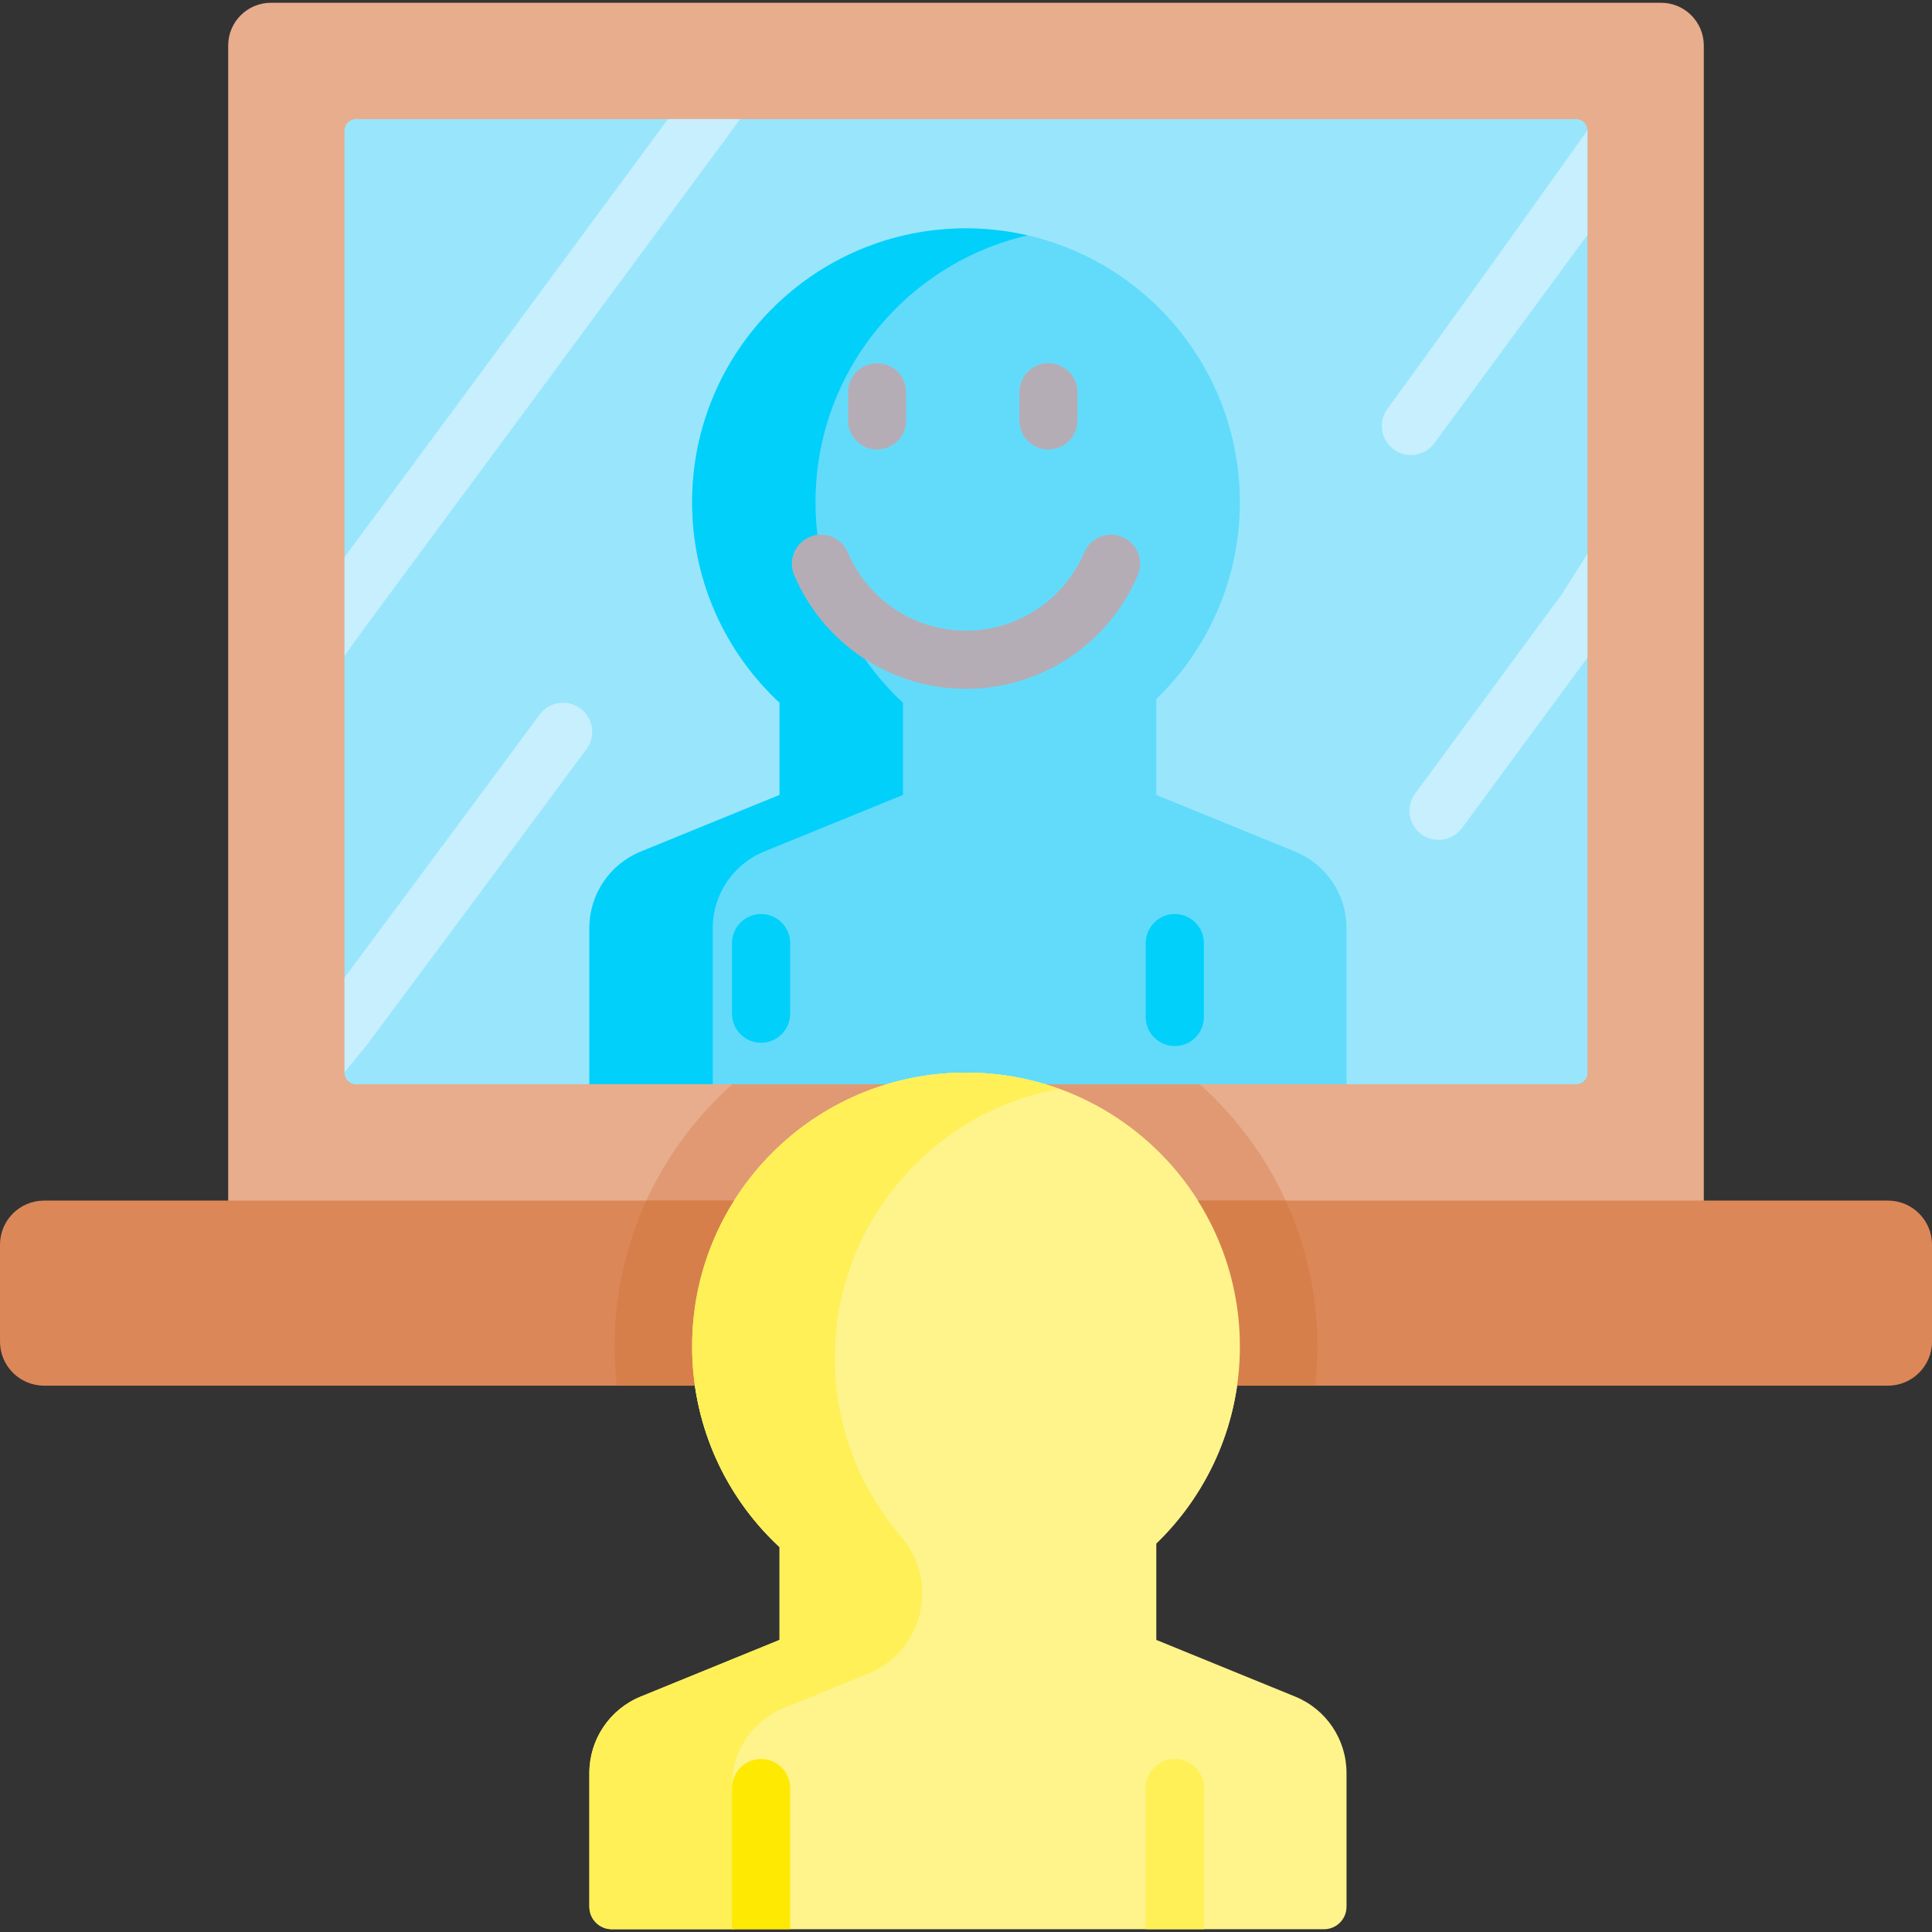 <svg id="Capa_1" enable-background="new 0 0 498.243 498.243" height="512" viewBox="0 0 498.243 498.243" width="512" xmlns="http://www.w3.org/2000/svg"><rect x="0" y="0" width="498.243" height="498.243" fill="#333333" stroke="none"/><g><path d="m58.848 333.618v-321.876c0-6.091 4.938-11.028 11.028-11.028h358.49c6.091 0 11.028 4.938 11.028 11.028v321.876z" fill="#e8ad8c"/><path d="m338.728 333.618c-6.594-43.53-44.265-77-89.606-77s-83.012 33.47-89.606 77z" fill="#e19974"/><path d="m174.668 279.618h-82.879c-1.624 0-2.941-1.317-2.941-2.941v-243.022c0-1.624 1.317-2.941 2.941-2.941h314.664c1.624 0 2.941 1.317 2.941 2.941v243.022c0 1.624-1.317 2.941-2.941 2.941h-82.878z" fill="#99e6fc"/><path d="m188.88 279.618h120.484c-16.026-14.291-37.131-23-60.242-23s-44.217 8.709-60.242 23z" fill="#01d0fb"/><path d="m334.014 219.62-35.813-14.616v-24.72c13.281-12.842 21.551-30.833 21.551-50.767 0-39.008-31.622-70.63-70.63-70.63s-70.63 31.622-70.63 70.63c0 20.43 8.684 38.824 22.551 51.72v23.767l-35.813 14.616c-8.006 3.267-13.238 11.054-13.238 19.701v40.297h195.261v-40.297c-.001-8.647-5.233-16.434-13.239-19.701z" fill="#62dbfb"/><path d="m197.051 219.62 35.813-14.616v-23.767c-13.867-12.896-22.551-31.29-22.551-51.72 0-33.534 23.378-61.589 54.719-68.809-5.116-1.178-10.437-1.822-15.911-1.822-39.008 0-70.63 31.622-70.63 70.63 0 20.43 8.684 38.824 22.551 51.72v23.767l-35.813 14.616c-8.006 3.267-13.238 11.054-13.238 19.701v40.297h31.822v-40.297c0-8.646 5.233-16.433 13.238-19.7z" fill="#01d0fb"/><g><path d="m349.247 357.35h137.629c6.278 0 11.367-5.089 11.367-11.367v-24.998c0-6.278-5.089-11.367-11.367-11.367h-144.429-186.65-144.43c-6.278 0-11.367 5.089-11.367 11.367v24.998c0 6.278 5.089 11.367 11.367 11.367h137.629z" fill="#dc8758"/></g><path d="m334.014 437.533-35.813-14.616v-39.033h-97.159v39.033l-35.813 14.616c-8.006 3.267-13.238 11.054-13.238 19.701v34.496c0 3.204 2.597 5.801 5.801 5.801h183.66c3.204 0 5.801-2.597 5.801-5.801v-34.496c-.001-8.647-5.233-16.434-13.239-19.701z" fill="#fef48b"/><circle cx="249.122" cy="347.248" fill="#fef48b" r="70.63"/><path d="m339.753 347.248c0-13.418-2.935-26.162-8.19-37.63h-164.881c-5.256 11.468-8.19 24.212-8.19 37.63 0 3.415.196 6.784.566 10.102h180.129c.369-3.318.566-6.687.566-10.102z" fill="#d77f4a"/><circle cx="249.122" cy="347.248" fill="#fef48b" r="70.63"/><path d="m188.774 494.729v-34.496c0-8.647 5.232-16.434 13.238-19.701l21.915-8.944c8.405-3.43 13.898-11.605 13.898-20.682 0-5.324-1.892-10.481-5.369-14.514-3.305-3.833-6.203-8.027-8.638-12.508h-22.775v39.033l-35.813 14.616c-8.006 3.267-13.238 11.054-13.238 19.701v34.496c0 3.204 2.597 5.801 5.801 5.801h31.704c-.46-.832-.723-1.786-.723-2.802z" fill="#fef056"/><path d="m228.036 390.708c-8.033-11.459-12.762-25.402-12.762-40.459 0-34.632 24.945-63.424 57.835-69.453-7.486-2.701-15.57-4.177-23.987-4.177-39.008 0-70.63 31.622-70.63 70.63 0 31.661 20.839 58.437 49.544 67.406z" fill="#fef056"/><g><path d="m196.274 453.633c-4.142 0-7.5 3.358-7.5 7.5v36.396h15v-36.396c0-4.142-3.358-7.5-7.5-7.5z" fill="#fee903"/><path d="m302.969 453.633c-4.143 0-7.5 3.358-7.5 7.5v36.396h15v-36.396c0-4.142-3.357-7.5-7.5-7.5z" fill="#fef056"/><g><path d="m196.274 268.919c-4.142 0-7.5-3.358-7.5-7.5v-18.198c0-4.142 3.358-7.5 7.5-7.5s7.5 3.358 7.5 7.5v18.198c0 4.143-3.358 7.5-7.5 7.5z" fill="#01d0fb"/></g><g><path d="m302.969 269.773c-4.143 0-7.5-3.358-7.5-7.5v-19.052c0-4.142 3.357-7.5 7.5-7.5s7.5 3.358 7.5 7.5v19.052c0 4.143-3.357 7.5-7.5 7.5z" fill="#01d0fb"/></g><g><path d="m249.122 177.648c-19.324 0-36.713-11.509-44.3-29.32-1.624-3.811.15-8.216 3.961-9.839 3.81-1.624 8.215.149 9.839 3.961 5.227 12.27 17.199 20.198 30.5 20.198 13.302 0 25.273-7.928 30.5-20.198 1.623-3.81 6.025-5.586 9.84-3.961 3.811 1.623 5.584 6.028 3.961 9.839-7.587 17.811-24.977 29.32-44.301 29.32z" fill="#b5adb6"/></g><g><path d="m226.203 115.922c-4.142 0-7.5-3.358-7.5-7.5v-7.251c0-4.142 3.358-7.5 7.5-7.5s7.5 3.358 7.5 7.5v7.251c0 4.142-3.358 7.5-7.5 7.5z" fill="#b5adb6"/></g><g><path d="m270.371 115.922c-4.143 0-7.5-3.358-7.5-7.5v-7.251c0-4.142 3.357-7.5 7.5-7.5s7.5 3.358 7.5 7.5v7.251c0 4.142-3.358 7.5-7.5 7.5z" fill="#b5adb6"/></g><g fill="#c8effe"><path d="m88.848 143.703v25.395l6.027-8.327c26.143-35.297 57.344-77.559 92.779-125.666l3.17-4.391h-18.566c-31.357 42.566-59.356 80.494-83.41 112.989z"/><path d="m149.677 182.707c-3.33-2.463-8.026-1.762-10.49 1.567-19.094 25.803-35.99 48.575-50.338 67.84v24.39l5.803-7.087c.072-.088.142-.177.209-.268 15.572-20.881 34.542-46.436 56.384-75.953 2.463-3.329 1.761-8.026-1.568-10.489z"/><path d="m409.395 33.599s-35.873 50.452-51.575 71.802c-2.454 3.337-1.738 8.032 1.599 10.486 1.338.984 2.895 1.458 4.438 1.458 2.304 0 4.578-1.058 6.048-3.057 13.588-18.476 26.847-36.514 39.491-53.725v-26.964z"/><path d="m409.395 142.783-6.606 10.455c-12.42 16.886-25.105 34.123-37.832 51.404-2.456 3.335-1.743 8.03 1.592 10.486 1.339.986 2.896 1.461 4.441 1.461 2.303 0 4.575-1.057 6.045-3.053 10.867-14.756 21.693-29.465 32.36-43.966z"/></g></g></g></svg>